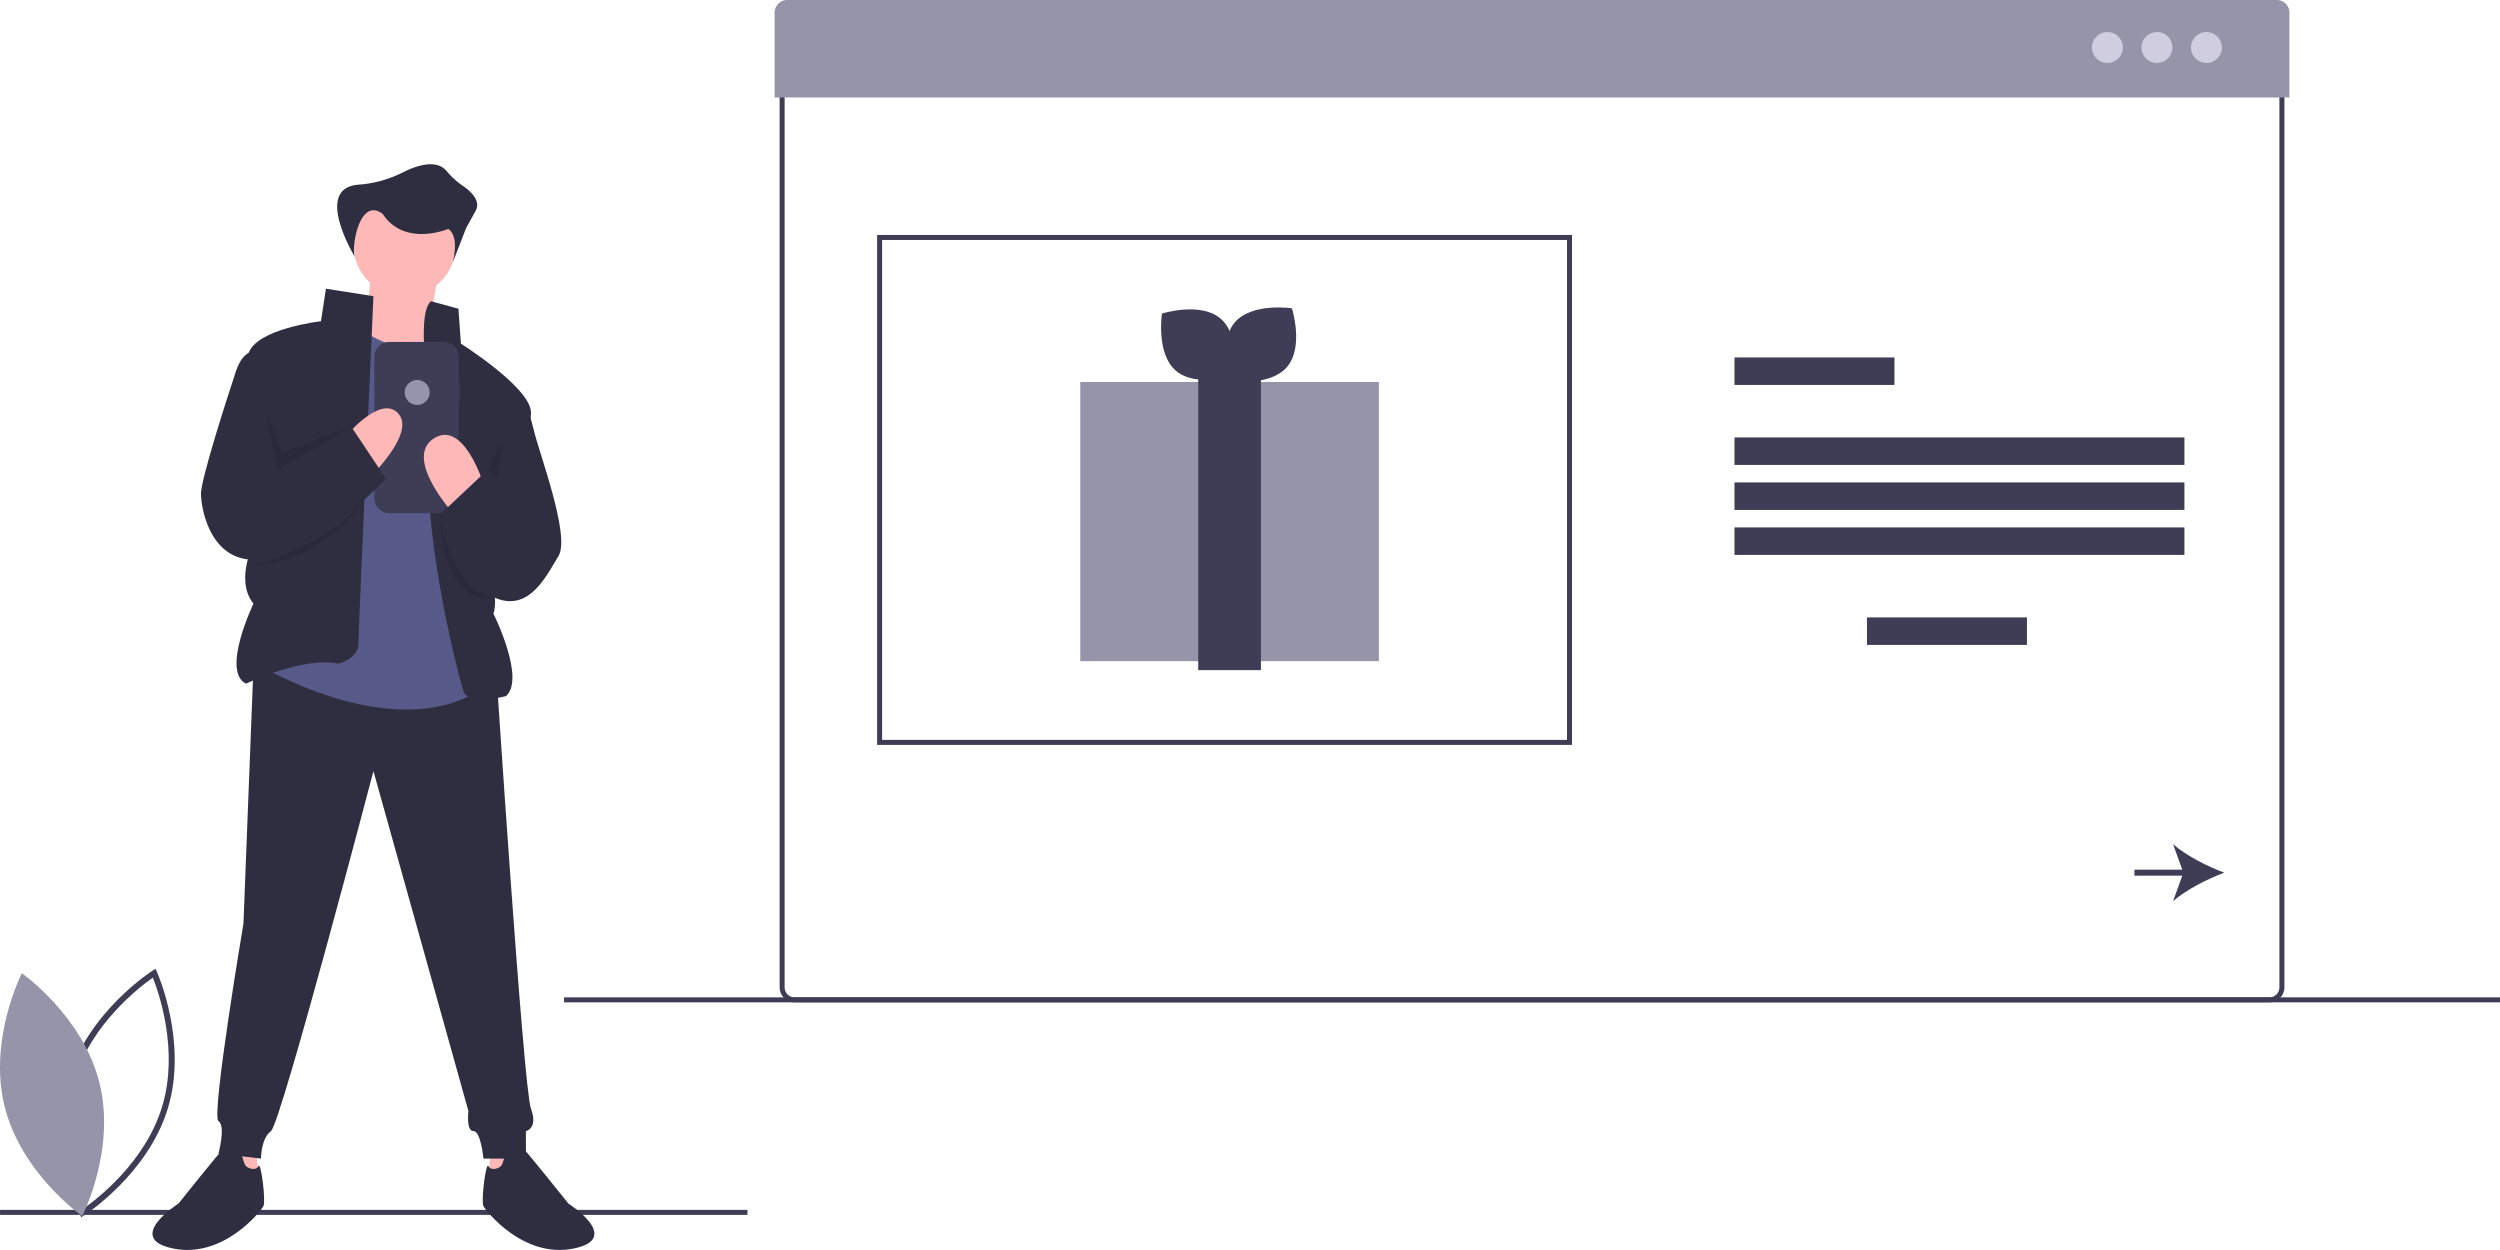 <svg id="aced5027-7764-4d9c-85f3-702f4c5cb940" data-name="Layer 1" xmlns="http://www.w3.org/2000/svg" width="1000.149" height="500.052" viewBox="0 0 1000.149 500.052"><title>send_gift</title><rect x="0.024" y="484.026" width="299" height="2" fill="#3f3d56"/><path d="M132.434,686.937l-.569-1.251c-.125-.275-12.398-27.794-4.433-54.398,7.965-26.606,33.34-42.853,33.595-43.014l1.163-.733.568,1.25c.125.275,12.397,27.793,4.433,54.398-7.965,26.606-33.34,42.853-33.595,43.014Zm-2.705-54.961c-6.734,22.494,1.497,45.707,3.77,51.401,5.027-3.512,24.667-18.402,31.395-40.875,6.726-22.47-1.499-45.701-3.77-51.401C156.093,594.615,136.455,609.505,129.729,631.976Z" transform="translate(-99.976 -199.974)" fill="#3f3d56"/><path d="M139.77,633.195c6.672,26.826-6.893,53.293-6.893,53.293s-24.383-17.028-31.055-43.854,6.893-53.293,6.893-53.293S133.097,606.369,139.77,633.195Z" transform="translate(-99.976 -199.974)" fill="#9694a8"/><path d="M1007.875,600.974h-590a6.007,6.007,0,0,1-6-6v-363a6.007,6.007,0,0,1,6-6h590a6.007,6.007,0,0,1,6,6v363A6.007,6.007,0,0,1,1007.875,600.974Zm-590-373a4.005,4.005,0,0,0-4,4v363a4.004,4.004,0,0,0,4,4h590a4.004,4.004,0,0,0,4-4v-363a4.004,4.004,0,0,0-4-4Z" transform="translate(-99.976 -199.974)" fill="#3f3d56"/><path d="M1010.825,199.974h-595.9a5.025,5.025,0,0,0-5.05,5v34h606v-34A5.025,5.025,0,0,0,1010.825,199.974Z" transform="translate(-99.976 -199.974)" fill="#9694a8"/><circle cx="843.089" cy="19" r="6.19" fill="#d0cde1"/><circle cx="862.899" cy="19" r="6.19" fill="#d0cde1"/><circle cx="882.709" cy="19" r="6.19" fill="#d0cde1"/><path d="M728.875,497.974h-278v-204h278Zm-276-2h274v-200h-274Z" transform="translate(-99.976 -199.974)" fill="#3f3d56"/><rect x="693.899" y="143" width="64" height="11" fill="#3f3d56"/><rect x="746.899" y="247" width="64" height="11" fill="#3f3d56"/><rect x="693.899" y="175" width="180" height="11" fill="#3f3d56"/><rect x="693.899" y="193" width="180" height="11" fill="#3f3d56"/><rect x="693.899" y="211" width="180" height="11" fill="#3f3d56"/><path d="M969.331,560.496c5.236-4.565,13.683-8.876,20.492-11.399-6.808-2.526-15.255-6.836-20.492-11.402l3.691,10.203H953.875v2.397h19.146Z" transform="translate(-99.976 -199.974)" fill="#3f3d56"/><rect x="225.649" y="399" width="774.5" height="2" fill="#3f3d56"/><rect x="432.17" y="152.812" width="119.457" height="111.692" fill="#9694a8"/><rect x="479.356" y="149.825" width="25.086" height="118.263" fill="#3f3d56"/><path d="M588.279,327.429c8.01,6.875,5.557,22.872,5.557,22.872s-15.44,4.852-23.451-2.023-5.557-22.873-5.557-22.873S580.269,320.554,588.279,327.429Z" transform="translate(-99.976 -199.974)" fill="#3f3d56"/><path d="M614.871,346.768c-6.85,8.032-22.855,5.629-22.855,5.629s-4.9-15.425,1.95-23.457,22.855-5.629,22.855-5.629S621.72,338.736,614.871,346.768Z" transform="translate(-99.976 -199.974)" fill="#3f3d56"/><polygon points="102.399 460.5 103.399 469.5 94.399 468.5 94.399 457.5 102.399 460.5" fill="#ffb8b8"/><polygon points="196.399 460.5 195.399 469.5 204.399 468.5 204.399 457.5 196.399 460.5" fill="#ffb8b8"/><path d="M201.375,466.474l-4,103s-13,77-10,79,0,13,0,13l17,2s0-8,4-11,41-144,41-144l38,136s-1,8,2,8,4,11,4,11h17v-11s5-1,2-9-14-177-14-177Z" transform="translate(-99.976 -199.974)" fill="#2f2e41"/><path d="M196.375,660.474s-5-3-7-1-18,22-18,22-22,14-2,18,35-15,36-17-1-18-2-16-4,1-5,0S196.375,660.474,196.375,660.474Z" transform="translate(-99.976 -199.974)" fill="#2f2e41"/><path d="M302.375,660.474s5-3,7-1,18,22,18,22,22,14,2,18-35-15-36-17,1-18,2-16,4,1,5,0S302.375,660.474,302.375,660.474Z" transform="translate(-99.976 -199.974)" fill="#2f2e41"/><circle cx="161.899" cy="98" r="20.5" fill="#ffb8b8"/><polygon points="148.399 109.5 145.399 140.5 169.399 145.5 175.399 108.5 148.399 109.5" fill="#ffb8b8"/><path d="M273.375,333.474s-6,13-28-1l-41,134s55,33,90,8l-12-135Z" transform="translate(-99.976 -199.974)" fill="#575a89"/><path d="M249.375,318.474l-19-3-2,13s-26,3-29,13l3,74s-9,16-1,26c0,0-13,27-3,32,0,0,23-11,37-8,0,0,8-2,8-8S249.375,318.474,249.375,318.474Z" transform="translate(-99.976 -199.974)" fill="#2f2e41"/><path d="M272.375,320.474l11,3,1,14s27,17,28,27-20,58-20,58,8,14,5,23c0,0,13,26,5,33,0,0-15,4-17-2s-20-75-12-108C273.375,368.474,265.375,326.474,272.375,320.474Z" transform="translate(-99.976 -199.974)" fill="#2f2e41"/><path d="M283.875,353.041h-.376V342.73a5.968,5.968,0,0,0-5.968-5.968H255.685a5.968,5.968,0,0,0-5.968,5.968v56.568a5.968,5.968,0,0,0,5.968,5.968H277.531a5.968,5.968,0,0,0,5.968-5.968V360.381h.376Z" transform="translate(-99.976 -199.974)" fill="#3f3d56"/><path d="M293.375,393.474s-8-26-20-18,8,30,8,30Z" transform="translate(-99.976 -199.974)" fill="#ffb8b8"/><path d="M238.375,374.474s14-17,21-9-12,26-12,26Z" transform="translate(-99.976 -199.974)" fill="#ffb8b8"/><path d="M202.375,340.474s-5-1-8,8-14,43-14,49,4,30,26,26,48-32,48-32l-14-21-30,18Z" transform="translate(-99.976 -199.974)" fill="#2f2e41"/><polygon points="106.72 166.425 110.899 188 141.899 170 112.899 181 106.505 165.138 106.72 166.425" opacity="0.1"/><polygon points="194.899 188 198.899 191 200.899 177 194.899 188" opacity="0.1"/><path d="M201.875,425.974s29.373-7.991,43.186-25.495C245.061,400.479,230.875,423.974,201.875,425.974Z" transform="translate(-99.976 -199.974)" opacity="0.1"/><path d="M275.875,407.974s6.185,30.27,22.093,31.135C297.968,439.109,278.875,444.974,275.875,407.974Z" transform="translate(-99.976 -199.974)" opacity="0.1"/><path d="M308.375,360.474s3,2,5,11,15,43,10,51-13,26-30,14l-17-31,17-16,7,5Z" transform="translate(-99.976 -199.974)" fill="#2f2e41"/><path d="M242.195,303.173s-17.193-27.864,1.12-29.314a46.688,46.688,0,0,0,17.562-4.785c6.07-3.089,13.711-5.437,17.777-.682a30.215,30.215,0,0,0,6.146,5.694c3.572,2.369,7.705,6.209,5.416,10.328l-3.752,6.753-5.252,13.506c1.223-5.826,1.254-10.717-1.876-13.131,0,0-17.462,7.431-26.262-6.003C243.224,278.149,240.09,301.414,242.195,303.173Z" transform="translate(-99.976 -199.974)" fill="#2f2e41"/><circle cx="166.899" cy="157" r="5" fill="#9694a8"/></svg>